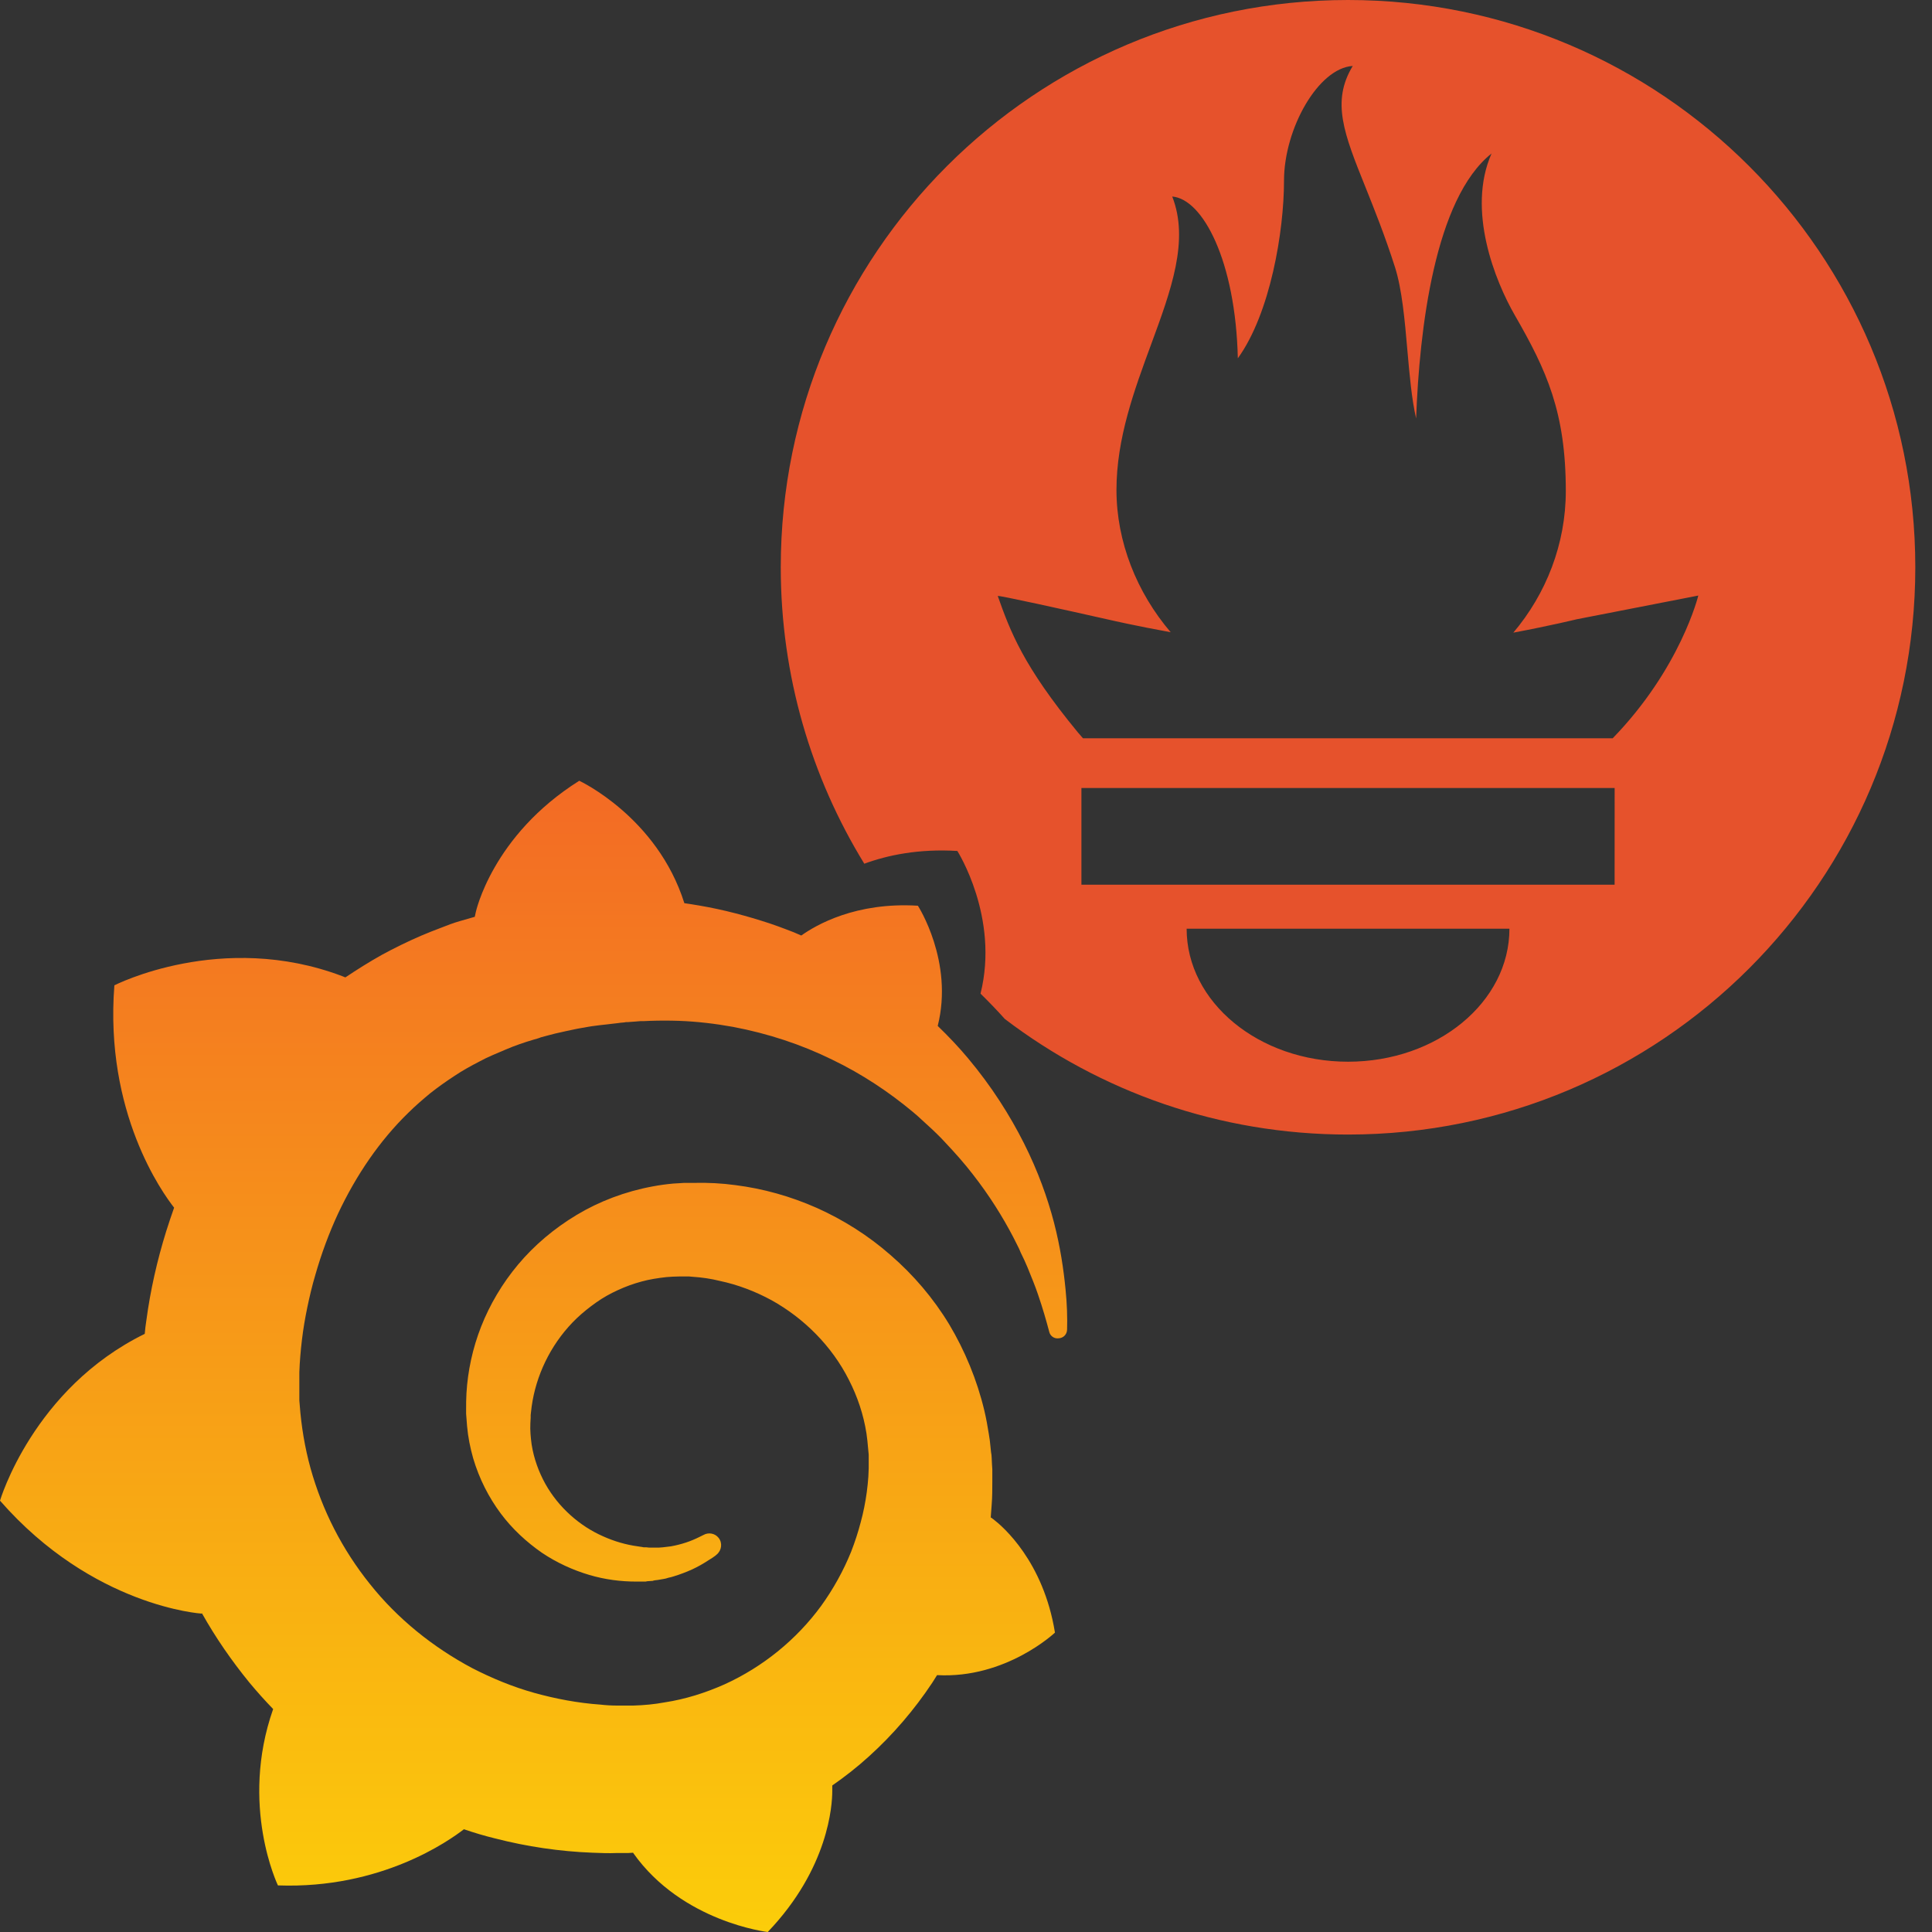 <svg viewBox="0 0 50 50" fill="none" xmlns="http://www.w3.org/2000/svg">
<rect x="0" y="0" width="50" height="50" fill="#333333" stroke="none"/>
<path fill-rule="evenodd" clip-rule="evenodd" d="M20.206 14.681C20.206 6.573 26.779 0 34.887 0C42.995 0 49.568 6.573 49.568 14.681C49.568 22.789 42.995 29.362 34.887 29.362C31.549 29.362 28.471 28.248 26.005 26.371C25.805 26.148 25.595 25.93 25.376 25.715C25.869 23.738 24.776 22.023 24.776 22.023C23.777 21.962 22.971 22.131 22.368 22.353C20.997 20.12 20.206 17.493 20.206 14.681ZM30.71 24.035C30.71 25.936 32.58 27.477 34.887 27.477C37.194 27.477 39.064 25.936 39.064 24.035H30.71ZM27.987 22.896H41.786L41.787 20.394H27.987V22.896ZM28.027 19.106H41.737C43.495 17.294 43.952 15.413 43.952 15.413L40.804 16.027C40.804 16.027 40.134 16.191 39.165 16.373C40.017 15.365 40.523 14.076 40.523 12.707C40.523 10.666 40.026 9.586 39.205 8.161C38.696 7.278 37.953 5.441 38.601 3.973C37.132 5.138 36.734 8.515 36.649 10.83C36.534 10.33 36.479 9.701 36.423 9.066C36.355 8.283 36.285 7.49 36.102 6.914C35.841 6.097 35.57 5.423 35.339 4.846C34.782 3.46 34.449 2.63 35.009 1.707C34.119 1.76 33.23 3.328 33.23 4.678C33.23 5.982 32.877 8.108 32.035 9.273C31.977 6.758 31.13 5.15 30.337 5.086C30.782 6.222 30.309 7.507 29.789 8.918C29.358 10.088 28.894 11.345 28.894 12.679C28.894 14.019 29.417 15.331 30.297 16.362C29.38 16.195 28.753 16.05 28.753 16.05C27.535 15.776 25.817 15.395 25.822 15.425C26.145 16.337 26.478 17.233 27.89 18.948C27.921 18.985 27.953 19.022 27.985 19.058C27.999 19.074 28.013 19.09 28.027 19.106Z" fill="#E6522C"/>
<path d="M27.575 33.355C27.525 32.854 27.443 32.28 27.277 31.639C27.112 31.007 26.864 30.31 26.5 29.587C26.136 28.865 25.665 28.118 25.053 27.388C24.813 27.101 24.549 26.822 24.268 26.551C24.689 24.884 23.755 23.44 23.755 23.44C22.143 23.341 21.117 23.941 20.737 24.211C20.671 24.187 20.613 24.154 20.547 24.129C20.274 24.023 19.993 23.916 19.695 23.826C19.406 23.735 19.108 23.653 18.802 23.579C18.496 23.506 18.19 23.448 17.876 23.399C17.818 23.391 17.769 23.383 17.711 23.374C17.008 21.142 14.991 20.206 14.991 20.206C12.733 21.626 12.312 23.612 12.312 23.612C12.312 23.612 12.303 23.653 12.287 23.727C12.163 23.76 12.039 23.801 11.915 23.834C11.741 23.883 11.567 23.949 11.402 24.015C11.228 24.08 11.063 24.146 10.889 24.22C10.55 24.367 10.211 24.532 9.881 24.712C9.558 24.893 9.244 25.09 8.938 25.295L8.855 25.262C5.73 24.08 2.96 25.5 2.96 25.5C2.704 28.799 4.209 30.876 4.506 31.254C4.432 31.459 4.366 31.664 4.3 31.869C4.068 32.616 3.894 33.379 3.787 34.176C3.77 34.291 3.754 34.405 3.746 34.52C0.852 35.94 0 38.837 0 38.837C2.406 41.587 5.217 41.76 5.217 41.76L5.226 41.751C5.581 42.383 5.995 42.982 6.458 43.549C6.656 43.787 6.854 44.008 7.069 44.23C6.193 46.725 7.193 48.794 7.193 48.794C9.872 48.892 11.634 47.628 12.006 47.341C12.27 47.431 12.543 47.513 12.816 47.579C13.643 47.792 14.486 47.915 15.329 47.948C15.536 47.956 15.751 47.965 15.958 47.956H16.256L16.388 47.948V47.956C17.653 49.746 19.869 50 19.869 50C21.448 48.35 21.539 46.709 21.539 46.356V46.208C21.87 45.978 22.184 45.732 22.482 45.461C23.11 44.895 23.664 44.246 24.127 43.549L24.251 43.352C26.037 43.45 27.302 42.252 27.302 42.252C27.005 40.405 25.946 39.502 25.723 39.33C25.5 39.158 25.715 39.322 25.698 39.314C25.681 39.305 25.681 39.297 25.681 39.297C25.673 39.289 25.657 39.281 25.64 39.273C25.648 39.158 25.657 39.051 25.665 38.936C25.681 38.739 25.681 38.534 25.681 38.337V38.025L25.673 37.902L25.665 37.738C25.665 37.68 25.657 37.631 25.648 37.582C25.64 37.532 25.64 37.475 25.632 37.426L25.615 37.27L25.591 37.114C25.558 36.909 25.524 36.712 25.475 36.507C25.285 35.71 24.971 34.955 24.565 34.274C24.152 33.593 23.639 32.994 23.052 32.485C22.473 31.976 21.82 31.566 21.142 31.262C20.456 30.958 19.745 30.761 19.034 30.671C18.678 30.622 18.323 30.605 17.967 30.613H17.703L17.57 30.622C17.521 30.622 17.471 30.63 17.43 30.63C17.248 30.646 17.066 30.671 16.892 30.704C16.181 30.835 15.511 31.09 14.924 31.442C14.337 31.795 13.825 32.23 13.411 32.723C12.998 33.215 12.675 33.765 12.452 34.331C12.229 34.898 12.105 35.489 12.072 36.055C12.063 36.195 12.063 36.342 12.063 36.482V36.589L12.072 36.703C12.08 36.769 12.08 36.843 12.088 36.909C12.113 37.196 12.171 37.475 12.245 37.738C12.402 38.271 12.651 38.755 12.957 39.166C13.262 39.576 13.634 39.913 14.023 40.184C14.412 40.446 14.833 40.635 15.247 40.758C15.66 40.881 16.074 40.931 16.462 40.931H16.677C16.702 40.931 16.727 40.931 16.752 40.922C16.793 40.922 16.834 40.914 16.876 40.914C16.884 40.914 16.901 40.914 16.909 40.906L16.95 40.898C16.975 40.898 17 40.889 17.025 40.889C17.074 40.881 17.116 40.873 17.165 40.865C17.215 40.857 17.256 40.848 17.297 40.832C17.388 40.816 17.471 40.783 17.554 40.758C17.719 40.701 17.884 40.635 18.025 40.561C18.174 40.487 18.306 40.397 18.438 40.315C18.471 40.29 18.513 40.266 18.546 40.233C18.678 40.126 18.703 39.929 18.596 39.798C18.505 39.683 18.339 39.65 18.207 39.724L18.108 39.773C17.992 39.831 17.876 39.88 17.752 39.921C17.628 39.962 17.496 39.995 17.364 40.019C17.297 40.028 17.231 40.036 17.157 40.044C17.124 40.044 17.091 40.052 17.049 40.052H16.851C16.81 40.052 16.768 40.052 16.727 40.044H16.677C16.661 40.044 16.636 40.044 16.619 40.036C16.578 40.028 16.545 40.028 16.504 40.019C16.198 39.978 15.892 39.888 15.602 39.757C15.305 39.626 15.024 39.445 14.767 39.215C14.511 38.985 14.288 38.714 14.114 38.403C13.941 38.091 13.816 37.746 13.759 37.385C13.734 37.204 13.717 37.015 13.726 36.835C13.726 36.786 13.734 36.736 13.734 36.687V36.621C13.734 36.597 13.742 36.572 13.742 36.548C13.75 36.449 13.767 36.351 13.783 36.252C13.924 35.464 14.321 34.693 14.933 34.11C15.09 33.962 15.255 33.831 15.429 33.708C15.602 33.585 15.793 33.478 15.991 33.388C16.189 33.297 16.388 33.224 16.603 33.166C16.81 33.109 17.025 33.076 17.248 33.051C17.355 33.043 17.463 33.035 17.578 33.035H17.835L17.926 33.043C18.166 33.059 18.397 33.092 18.629 33.15C19.092 33.248 19.546 33.42 19.968 33.65C20.811 34.118 21.531 34.84 21.969 35.71C22.192 36.145 22.349 36.613 22.424 37.097C22.44 37.221 22.457 37.344 22.465 37.467L22.482 37.647V38C22.482 38.058 22.473 38.156 22.473 38.214C22.465 38.345 22.449 38.485 22.432 38.616C22.416 38.747 22.391 38.879 22.366 39.01C22.341 39.141 22.308 39.273 22.275 39.396C22.209 39.65 22.126 39.904 22.027 40.159C21.828 40.651 21.564 41.127 21.25 41.562C20.613 42.432 19.745 43.138 18.753 43.59C18.256 43.811 17.736 43.976 17.198 44.058C16.934 44.107 16.661 44.132 16.388 44.14H15.975C15.826 44.14 15.685 44.132 15.536 44.115C14.957 44.074 14.387 43.967 13.825 43.811C13.271 43.656 12.733 43.434 12.221 43.171C11.204 42.63 10.286 41.891 9.575 40.996C9.219 40.553 8.905 40.069 8.649 39.568C8.392 39.067 8.186 38.534 8.037 38C7.888 37.459 7.797 36.909 7.756 36.351L7.747 36.244V35.513C7.756 35.243 7.781 34.955 7.814 34.676C7.847 34.397 7.896 34.11 7.954 33.831C8.012 33.552 8.078 33.273 8.161 32.994C8.318 32.444 8.516 31.91 8.748 31.41C9.219 30.408 9.831 29.514 10.567 28.799C10.749 28.619 10.939 28.455 11.137 28.291C11.336 28.135 11.543 27.987 11.758 27.847C11.964 27.708 12.188 27.585 12.411 27.47C12.518 27.412 12.634 27.355 12.75 27.306L13.097 27.158C13.329 27.059 13.568 26.977 13.816 26.904C13.874 26.887 13.941 26.871 13.998 26.846C14.056 26.83 14.122 26.813 14.18 26.797C14.304 26.764 14.428 26.731 14.552 26.707C14.61 26.69 14.676 26.682 14.742 26.666C14.809 26.649 14.867 26.641 14.933 26.625C14.999 26.616 15.057 26.6 15.123 26.592L15.214 26.575L15.313 26.559C15.379 26.551 15.437 26.542 15.503 26.534C15.578 26.526 15.644 26.518 15.718 26.51C15.776 26.501 15.875 26.493 15.933 26.485C15.975 26.477 16.024 26.477 16.065 26.468L16.156 26.46L16.198 26.452H16.247C16.322 26.444 16.388 26.444 16.462 26.436L16.57 26.427H16.652C16.71 26.427 16.776 26.419 16.834 26.419C17.074 26.411 17.322 26.411 17.562 26.419C18.042 26.436 18.513 26.493 18.968 26.575C19.885 26.748 20.745 27.035 21.531 27.421C22.316 27.798 23.011 28.266 23.623 28.775C23.664 28.808 23.697 28.841 23.738 28.873C23.771 28.906 23.813 28.939 23.846 28.972C23.92 29.038 23.986 29.103 24.061 29.169C24.135 29.235 24.201 29.3 24.268 29.366C24.334 29.431 24.4 29.497 24.466 29.571C24.722 29.842 24.962 30.113 25.177 30.392C25.607 30.942 25.954 31.5 26.227 32.025L26.326 32.222C26.36 32.288 26.393 32.353 26.417 32.419C26.451 32.485 26.475 32.542 26.508 32.608C26.533 32.674 26.566 32.731 26.591 32.797C26.69 33.043 26.79 33.281 26.864 33.502C26.988 33.864 27.079 34.184 27.153 34.463C27.178 34.578 27.286 34.652 27.401 34.635C27.525 34.627 27.616 34.529 27.616 34.405C27.625 34.11 27.616 33.757 27.575 33.355Z" fill="url(#paint0_linear_4526_316)"/>
<defs>
<linearGradient id="paint0_linear_4526_316" x1="25.058" y1="61.103" x2="25.058" y2="15.423" gradientUnits="userSpaceOnUse">
<stop stop-color="#FFF200"/>
<stop offset="1" stop-color="#F15A29"/>
</linearGradient>
</defs>
</svg>

